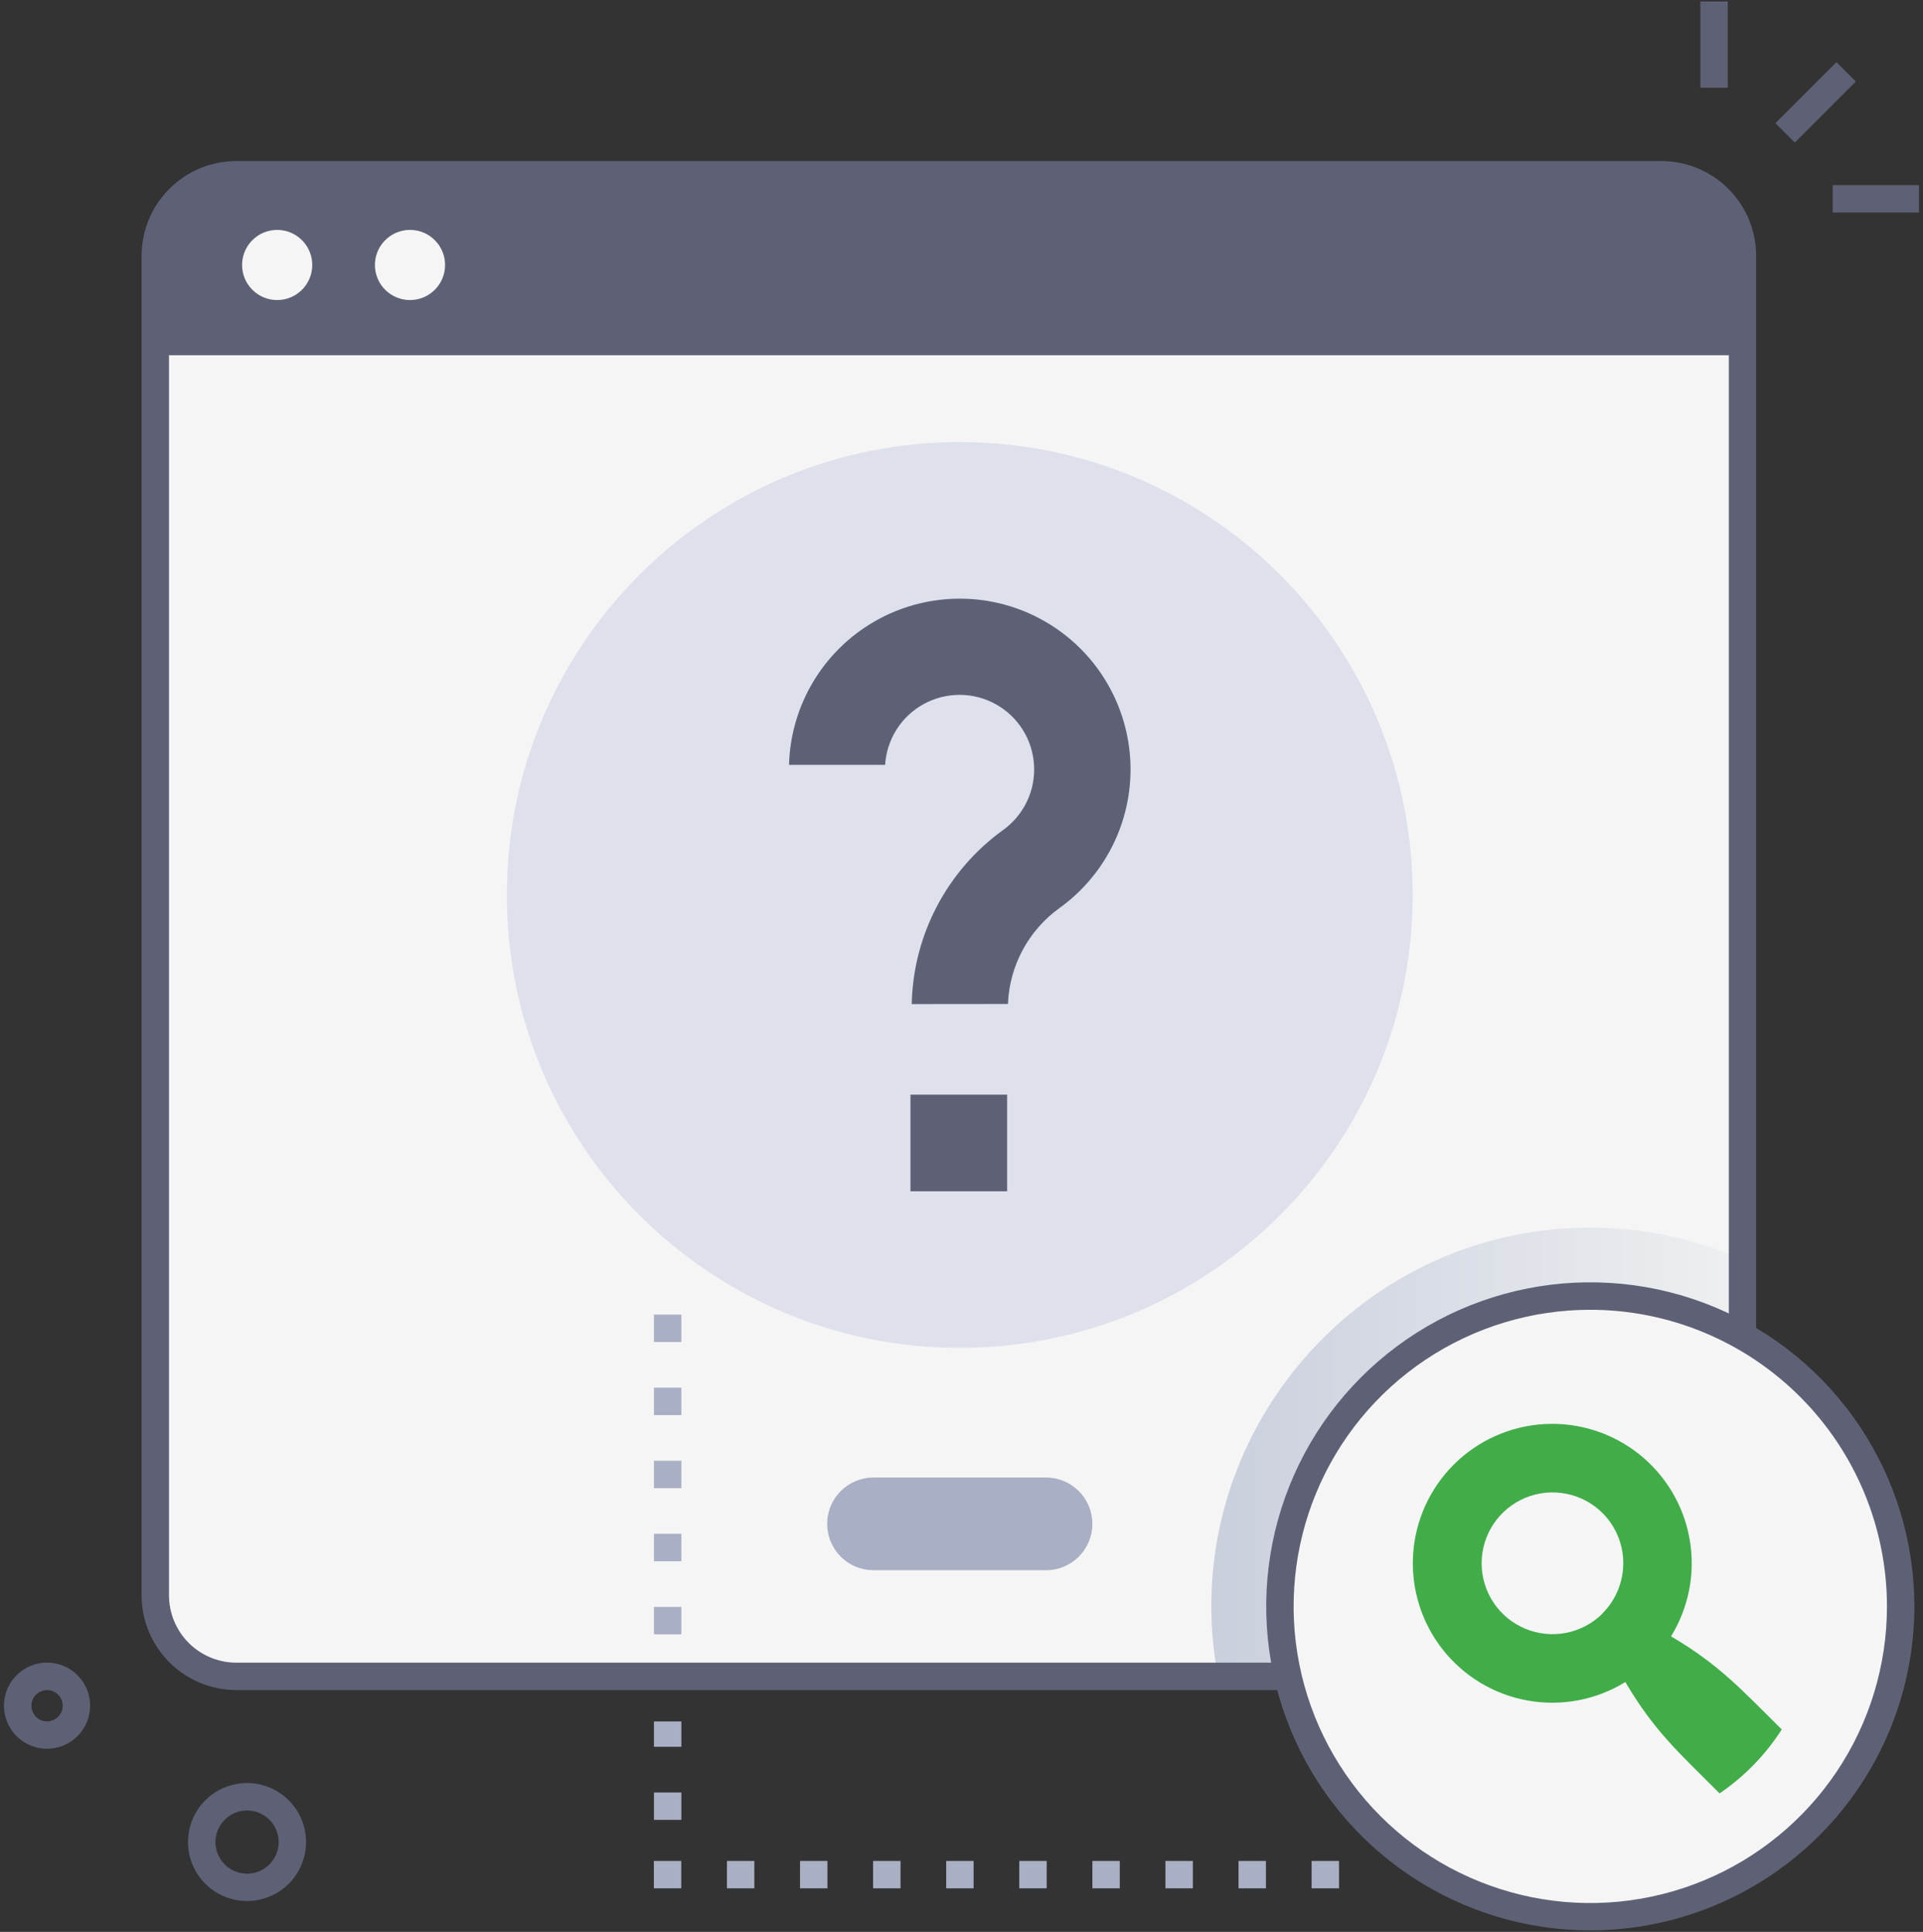<svg width="421" height="423" viewBox="0 0 421 423" fill="none" xmlns="http://www.w3.org/2000/svg">
<rect x="0" y="0" width="421" height="423" fill="#333333" stroke="none"/>
<defs>
<linearGradient id="paint0_linear_1_1998" x1="265.19" y1="317.92" x2="381.47" y2="317.92" gradientUnits="userSpaceOnUse">
<stop stop-color="#CACFDD"/>
<stop offset="1" stop-color="#EEF0F1"/>
</linearGradient>
</defs>
<path d="M381.47 56V349.31C381.467 354.016 379.596 358.528 376.268 361.855C372.939 365.181 368.426 367.05 363.72 367.05H51.72C47.019 367.045 42.511 365.173 39.189 361.847C35.866 358.521 34 354.012 34 349.31V56C34 51.304 35.862 46.799 39.178 43.474C42.494 40.148 46.994 38.273 51.69 38.26H363.69C366.023 38.256 368.333 38.712 370.49 39.602C372.646 40.491 374.606 41.797 376.257 43.445C377.908 45.092 379.219 47.049 380.113 49.203C381.008 51.358 381.469 53.667 381.47 56Z" fill="#F5F5F5"/>
<path style="mix-blend-mode:multiply" d="M381.47 275.78V349.32C381.467 354.026 379.596 358.538 376.268 361.865C372.939 365.191 368.426 367.06 363.72 367.06H266.65C257.02 316.17 296.26 268.79 348.17 268.79C359.636 268.774 370.978 271.155 381.47 275.78Z" fill="url(#paint0_linear_1_1998)"/>
<path d="M363.72 370.05H51.72C46.224 370.039 40.957 367.85 37.073 363.962C33.189 360.075 31.005 354.806 31 349.31V56C31.005 50.51 33.185 45.245 37.063 41.358C40.94 37.471 46.2 35.279 51.69 35.26H363.69C369.195 35.257 374.476 37.44 378.372 41.329C382.269 45.218 384.462 50.495 384.47 56V349.31C384.462 354.81 382.273 360.082 378.383 363.97C374.493 367.858 369.22 370.045 363.72 370.05ZM51.69 41.26C47.79 41.276 44.055 42.836 41.303 45.598C38.55 48.36 37.003 52.1 37 56V349.31C37.003 353.218 38.556 356.966 41.32 359.73C44.084 362.494 47.831 364.047 51.74 364.05H363.74C367.649 364.047 371.398 362.494 374.163 359.73C376.929 356.967 378.485 353.219 378.49 349.31V56C378.485 52.091 376.929 48.343 374.163 45.58C371.398 42.816 367.649 41.263 363.74 41.26H51.69Z" fill="#5E6175"/>
<path d="M381.47 56V77.78H34V56C34 51.304 35.862 46.799 39.178 43.474C42.494 40.148 46.994 38.273 51.69 38.26H363.69C366.023 38.256 368.333 38.712 370.49 39.602C372.646 40.491 374.606 41.797 376.257 43.445C377.908 45.092 379.219 47.049 380.113 49.203C381.008 51.358 381.469 53.667 381.47 56Z" fill="#5E6175"/>
<path d="M60.68 65.7C64.921 65.7 68.36 62.262 68.36 58.02C68.36 53.779 64.921 50.34 60.68 50.34C56.438 50.34 53 53.779 53 58.02C53 62.262 56.438 65.7 60.68 65.7Z" fill="#F5F5F5"/>
<path d="M89.76 65.7C94.002 65.7 97.44 62.262 97.44 58.02C97.44 53.779 94.002 50.34 89.76 50.34C85.519 50.34 82.08 53.779 82.08 58.02C82.08 62.262 85.519 65.7 89.76 65.7Z" fill="#F5F5F5"/>
<path d="M210.12 295.12C264.885 295.12 309.28 250.725 309.28 195.96C309.28 141.195 264.885 96.8 210.12 96.8C155.356 96.8 110.96 141.195 110.96 195.96C110.96 250.725 155.356 295.12 210.12 295.12Z" fill="#DEE1EC"/>
<path d="M229 343.81H191.24C188.548 343.81 185.966 342.741 184.063 340.837C182.159 338.934 181.09 336.352 181.09 333.66C181.09 330.968 182.159 328.386 184.063 326.483C185.966 324.579 188.548 323.51 191.24 323.51H229C231.692 323.51 234.274 324.579 236.177 326.483C238.081 328.386 239.15 330.968 239.15 333.66C239.15 336.352 238.081 338.934 236.177 340.837C234.274 342.741 231.692 343.81 229 343.81Z" fill="#A9AFC4"/>
<path d="M348.17 419.68C385.698 419.68 416.12 389.258 416.12 351.73C416.12 314.202 385.698 283.78 348.17 283.78C310.642 283.78 280.22 314.202 280.22 351.73C280.22 389.258 310.642 419.68 348.17 419.68Z" fill="#F5F5F5"/>
<path d="M348.17 422.67C334.137 422.672 320.418 418.512 308.749 410.717C297.079 402.922 287.984 391.841 282.613 378.876C277.241 365.911 275.835 351.645 278.573 337.881C281.31 324.117 288.068 311.474 297.991 301.551C307.914 291.628 320.557 284.87 334.321 282.133C348.085 279.396 362.351 280.801 375.316 286.173C388.281 291.544 399.362 300.639 407.157 312.309C414.952 323.978 419.112 337.697 419.11 351.73C419.094 370.54 411.615 388.574 398.315 401.875C385.014 415.175 366.98 422.654 348.17 422.67ZM348.17 286.78C335.326 286.778 322.769 290.584 312.088 297.718C301.407 304.851 293.081 314.991 288.162 326.856C283.243 338.721 281.952 351.778 284.453 364.377C286.954 376.975 293.134 388.549 302.212 397.635C311.29 406.722 322.859 412.913 335.455 415.425C348.051 417.938 361.109 416.659 372.978 411.751C384.848 406.843 394.996 398.526 402.139 387.852C409.282 377.177 413.1 364.624 413.11 351.78C413.11 334.551 406.27 318.027 394.093 305.839C381.916 293.651 365.399 286.796 348.17 286.78Z" fill="#5E6175"/>
<path d="M199.6 219.85C199.757 212.383 201.645 205.055 205.116 198.441C208.586 191.828 213.544 186.111 219.6 181.74C221.839 180.133 223.635 177.986 224.821 175.499C226.006 173.011 226.543 170.264 226.381 167.513C226.219 164.762 225.364 162.097 223.895 159.766C222.426 157.435 220.39 155.513 217.978 154.18C215.567 152.847 212.857 152.146 210.101 152.143C207.346 152.139 204.634 152.833 202.218 154.159C199.803 155.486 197.763 157.402 196.287 159.729C194.812 162.057 193.949 164.72 193.78 167.47H172.74C172.91 161.109 174.701 154.897 177.943 149.421C181.184 143.946 185.77 139.388 191.265 136.18C196.76 132.972 202.983 131.219 209.345 131.088C215.706 130.956 221.996 132.45 227.619 135.429C233.242 138.408 238.012 142.772 241.477 148.109C244.942 153.446 246.988 159.579 247.42 165.927C247.853 172.276 246.658 178.629 243.949 184.387C241.241 190.145 237.107 195.116 231.94 198.83C228.59 201.245 225.834 204.391 223.882 208.029C221.929 211.668 220.831 215.704 220.67 219.83L199.6 219.85Z" fill="#5E6175"/>
<path d="M220.49 239.68H199.33V260.84H220.49V239.68Z" fill="#5E6175"/>
<path d="M365.84 358.29C369.761 351.919 371.206 344.331 369.901 336.965C368.597 329.599 364.633 322.968 358.763 318.331C352.892 313.694 345.524 311.374 338.056 311.811C330.588 312.248 323.541 315.411 318.251 320.701C312.962 325.991 309.798 333.038 309.361 340.506C308.924 347.974 311.244 355.342 315.881 361.213C320.518 367.083 327.149 371.047 334.515 372.351C341.881 373.656 349.469 372.211 355.84 368.29C362.11 378.95 367.42 383.62 376.47 392.67C381.907 388.972 386.537 384.209 390.08 378.67C381.19 369.9 376.47 364.55 365.84 358.29ZM350.84 353.29C348.667 355.453 345.901 356.924 342.893 357.517C339.884 358.11 336.767 357.798 333.936 356.622C331.104 355.445 328.684 353.456 326.982 350.905C325.28 348.354 324.372 345.356 324.372 342.29C324.372 339.224 325.28 336.226 326.982 333.675C328.684 331.124 331.104 329.135 333.936 327.958C336.767 326.782 339.884 326.47 342.893 327.063C345.901 327.656 348.667 329.127 350.84 331.29C352.284 332.736 353.429 334.453 354.209 336.342C354.988 338.232 355.387 340.257 355.382 342.3C355.378 344.344 354.97 346.367 354.182 348.253C353.394 350.139 352.241 351.851 350.79 353.29H350.84Z" fill="#41AD49"/>
<path d="M293.15 413.46H287.15V407.46H293.15V413.46ZM277.15 413.46H271.15V407.46H277.15V413.46ZM261.15 413.46H255.15V407.46H261.15V413.46ZM245.15 413.46H239.15V407.46H245.15V413.46ZM229.15 413.46H223.15V407.46H229.15V413.46ZM213.15 413.46H207.15V407.46H213.15V413.46ZM197.15 413.46H191.15V407.46H197.15V413.46ZM181.15 413.46H175.15V407.46H181.15V413.46ZM165.15 413.46H159.15V407.46H165.15V413.46ZM149.15 413.46H143.15V407.46H149.15V413.46Z" fill="#A9AFC4"/>
<path d="M149.17 398.47H143.17V392.47H149.17V398.47ZM149.17 382.47H143.17V376.92H149.17V382.47Z" fill="#A9AFC4"/>
<path d="M402.048 13.613L388.7 26.965L392.944 31.207L406.292 17.855L402.048 13.613Z" fill="#5E6175"/>
<path d="M378.26 0.33H372.26V19.21H378.26V0.33Z" fill="#5E6175"/>
<path d="M420.12 40.53H401.24V46.53H420.12V40.53Z" fill="#5E6175"/>
<path d="M10.31 382.9C8.444 382.902 6.62 382.35 5.067 381.315C3.515 380.28 2.305 378.807 1.59 377.083C0.875 375.36 0.687 373.463 1.051 371.633C1.414 369.803 2.313 368.121 3.632 366.802C4.952 365.483 6.633 364.584 8.463 364.221C10.293 363.857 12.19 364.045 13.913 364.76C15.637 365.475 17.11 366.685 18.145 368.237C19.18 369.79 19.732 371.614 19.73 373.48C19.725 375.977 18.731 378.37 16.965 380.135C15.2 381.901 12.807 382.895 10.31 382.9ZM10.31 370.05C9.631 370.048 8.967 370.248 8.402 370.623C7.836 370.999 7.395 371.534 7.134 372.161C6.873 372.787 6.804 373.477 6.935 374.143C7.066 374.809 7.392 375.421 7.871 375.902C8.351 376.383 8.962 376.71 9.627 376.843C10.293 376.977 10.983 376.909 11.61 376.65C12.238 376.391 12.774 375.951 13.151 375.387C13.529 374.822 13.73 374.159 13.73 373.48C13.727 372.573 13.367 371.703 12.726 371.061C12.086 370.419 11.217 370.055 10.31 370.05Z" fill="#5E6175"/>
<path d="M54.1 416.24C51.544 416.244 49.044 415.49 46.917 414.072C44.789 412.655 43.13 410.639 42.149 408.278C41.168 405.918 40.91 403.319 41.406 400.812C41.902 398.304 43.131 396 44.937 394.191C46.743 392.383 49.045 391.15 51.552 390.65C54.059 390.15 56.658 390.404 59.02 391.382C61.382 392.359 63.401 394.015 64.821 396.14C66.242 398.265 67 400.764 67 403.32C66.998 406.742 65.638 410.024 63.22 412.446C60.802 414.868 57.523 416.232 54.1 416.24ZM54.1 396.41C52.731 396.408 51.391 396.813 50.252 397.572C49.112 398.332 48.224 399.412 47.699 400.677C47.174 401.942 47.036 403.334 47.303 404.678C47.569 406.021 48.229 407.255 49.197 408.223C50.165 409.192 51.399 409.851 52.743 410.118C54.086 410.384 55.478 410.246 56.743 409.721C58.008 409.196 59.089 408.308 59.848 407.168C60.608 406.029 61.012 404.69 61.01 403.32C61.008 401.488 60.279 399.732 58.983 398.437C57.688 397.142 55.932 396.413 54.1 396.41Z" fill="#5E6175"/>
<path d="M149.17 357.84H143.17V351.84H149.17V357.84ZM149.17 341.84H143.17V335.84H149.17V341.84ZM149.17 325.84H143.17V319.84H149.17V325.84ZM149.17 309.84H143.17V303.84H149.17V309.84ZM149.17 293.84H143.17V287.84H149.17V293.84Z" fill="#A9AFC4"/>
</svg>
